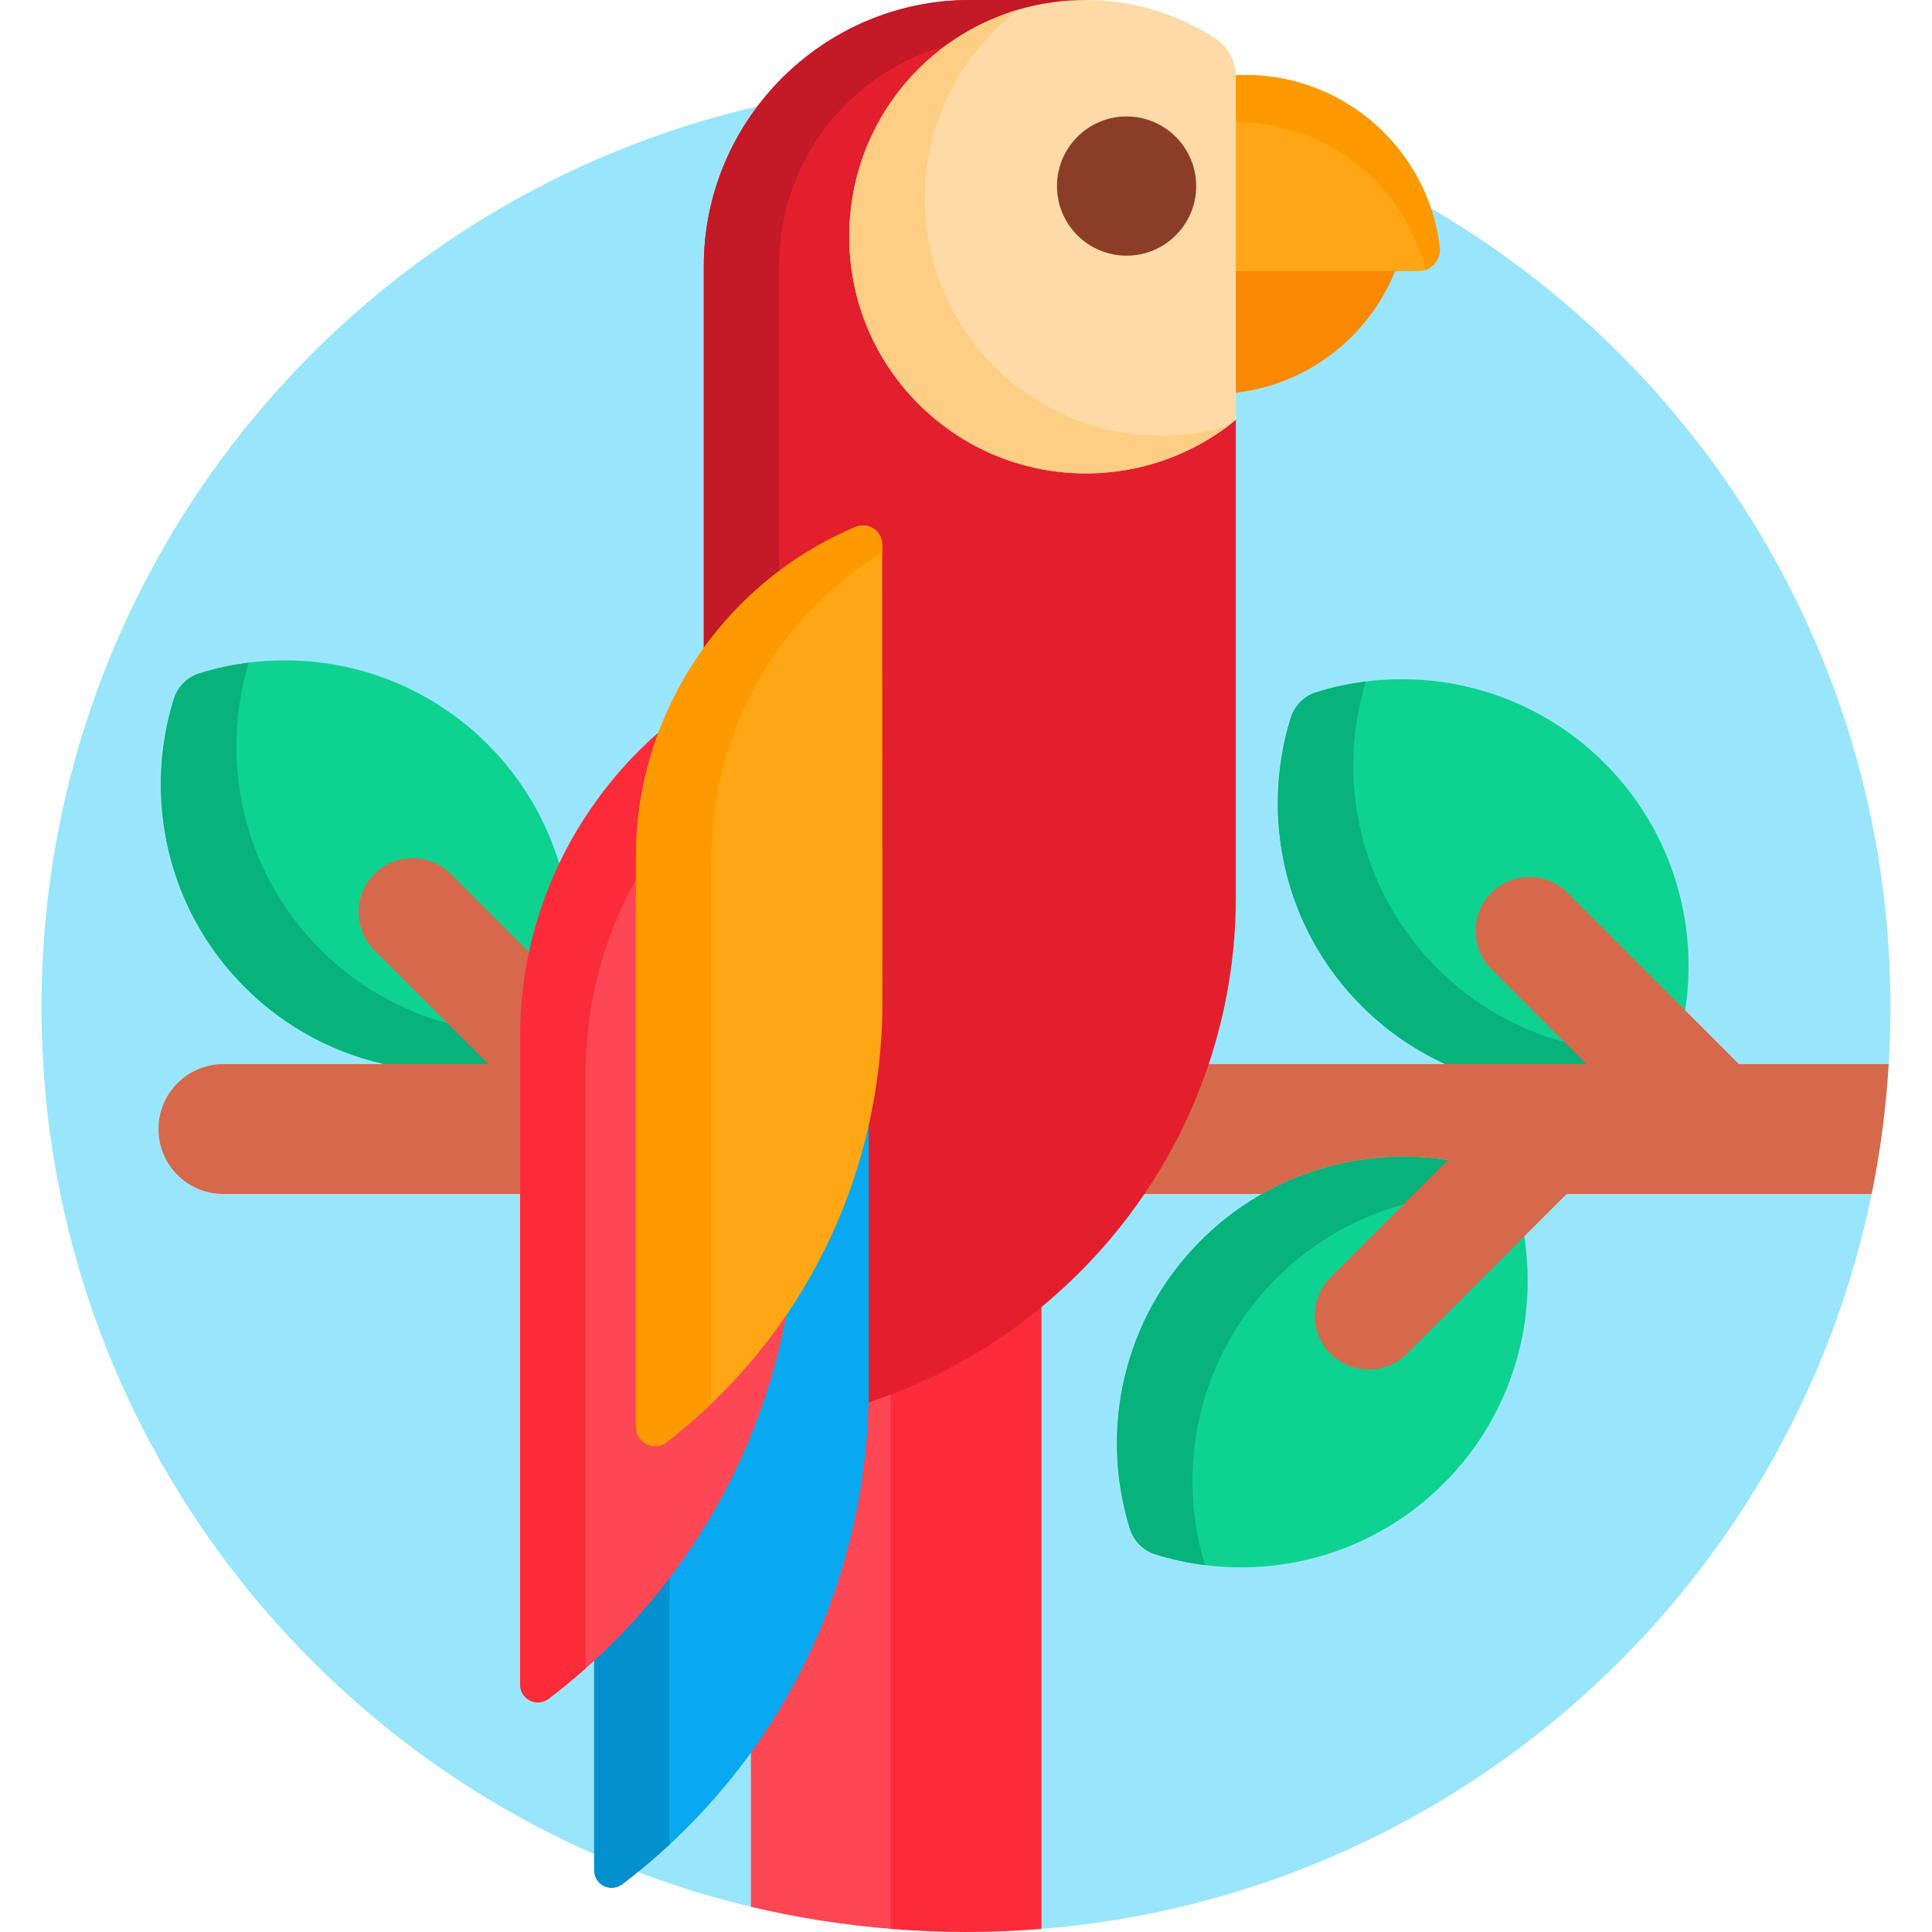 <svg id="Capa_1" enable-background="new 0 0 512 512" height="512" viewBox="0 0 512 512" width="512" xmlns="http://www.w3.org/2000/svg"><g><path d="m236.159 22.782c-120.048 9.447-215.773 105.817-224.493 225.92-8.978 123.646 73.878 229.58 187.334 256.617 23.277-4.784 47.391-3.525 70.043 3.659l6.957 2.206c109.371-8.838 198.454-89.496 220.014-194.768-4.749-11.025-3.308-23.74 3.788-33.422l.728-.994c.3-4.963.47-9.961.47-15 0-141.866-120.578-255.57-264.841-244.218z" fill="#99e6fc"/><path d="m384.145 282.5h37.478l-26.029-26.03c-2.605-2.605-4.04-6.069-4.04-9.753s1.435-7.148 4.04-9.753c2.604-2.605 6.068-4.04 9.753-4.04 3.684 0 7.147 1.435 9.752 4.04l31.38 31.379c3.824-23.331-3.247-48.098-21.241-66.092-20.662-20.662-50.255-26.928-76.348-18.826-3.263 1.013-5.821 3.571-6.834 6.834-8.102 26.094-1.836 55.687 18.826 76.348 6.909 6.911 14.82 12.202 23.263 15.893z" fill="#0ed290"/><path d="m384.145 282.5h37.478l-6.066-6.066c-12.704-3.274-24.726-9.876-34.676-19.826-20.571-20.571-26.867-49.992-18.928-76.001-4.412.556-8.786 1.49-13.064 2.818-3.263 1.013-5.821 3.571-6.834 6.834-8.102 26.094-1.836 55.687 18.826 76.348 6.91 6.911 14.822 12.202 23.264 15.893z" fill="#07b27b"/><g><path d="m372.471 358.407c-2.605 2.605-6.069 4.04-9.753 4.04-3.685 0-7.148-1.435-9.753-4.04s-4.04-6.069-4.04-9.753 1.435-7.147 4.04-9.752l31.379-31.38c-23.331-3.824-48.098 3.247-66.092 21.241-20.662 20.662-26.928 50.255-18.826 76.348 1.013 3.263 3.571 5.821 6.834 6.834 26.094 8.102 55.687 1.836 76.348-18.826 17.994-17.994 25.065-42.761 21.241-66.092z" fill="#0ed290"/><path d="m372.929 318.937 11.415-11.415c-23.331-3.824-48.098 3.247-66.092 21.241-20.662 20.662-26.928 50.255-18.826 76.348 1.013 3.263 3.571 5.821 6.834 6.834 4.279 1.328 8.652 2.263 13.064 2.818-7.939-26.009-1.643-55.431 18.928-76.001 9.95-9.949 21.973-16.551 34.677-19.825z" fill="#07b27b"/></g><path d="m104.302 282.5h26.321l-31.029-31.03c-2.605-2.605-4.04-6.069-4.04-9.753s1.435-7.148 4.04-9.753c2.604-2.605 6.068-4.04 9.753-4.04 3.684 0 7.147 1.435 9.752 4.04l21.398 21.398.193-.898c1.706-7.958 4.318-15.627 7.728-22.884-3.461-11.834-9.847-22.994-19.181-32.328-20.662-20.662-50.255-26.928-76.348-18.826-3.263 1.013-5.821 3.571-6.834 6.834-8.102 26.094-1.836 55.687 18.826 76.348 11.181 11.182 24.979 18.138 39.421 20.892z" fill="#0ed290"/><path d="m104.302 282.5h26.321l-11.066-11.066c-12.704-3.274-24.727-9.876-34.677-19.826-20.571-20.571-26.867-49.992-18.928-76.001-4.412.556-8.786 1.49-13.064 2.818-3.263 1.013-5.821 3.571-6.834 6.834-8.102 26.094-1.836 55.687 18.826 76.348 11.182 11.183 24.98 18.139 39.422 20.893z" fill="#07b27b"/><g fill="#d6694b"><path d="m460.842 282-45.389-45.389c-5.582-5.582-14.631-5.582-20.213 0s-5.582 14.631 0 20.213l25.176 25.176h-100.599c-4.058 12.105-9.794 23.662-17.137 34.416h31.767c15.116-8.597 32.548-11.586 49.282-8.986l-31.117 31.117c-5.582 5.582-5.582 14.631 0 20.213s14.631 5.582 20.213 0l42.344-42.344h80.846c2.296-11.21 3.808-22.704 4.516-34.416z"/><path d="m138.349 274.405c0-7.337.783-14.578 2.272-21.626l-21.168-21.168c-5.582-5.582-14.631-5.582-20.213 0s-5.582 14.631 0 20.213l30.176 30.176h-70.208c-9.504 0-17.208 7.704-17.208 17.208s7.704 17.208 17.208 17.208h79.141z"/></g><path d="m229.657 371.35c-.498 24.208-6.395 48.31-17.157 69.91-3.882 7.79-8.415 15.262-13.5 22.346v41.713c12.172 2.901 24.699 4.878 37.5 5.886v-142.282c-2.26.865-4.539 1.681-6.843 2.427z" fill="#fd4755"/><path d="m236 369.109v142.074c6.597.533 13.265.816 20 .816s13.403-.283 20-.816v-165.432c-12.088 10.057-25.587 17.905-40 23.358z" fill="#fb2b3a"/><g><path d="m327.021 111.025c-11.048 8.981-24.969 13.925-39.227 13.925-17.242 0-33.863-7.25-45.604-19.89-11.902-12.815-17.743-29.532-16.445-47.071 2.294-31.02 26.483-55.13 57.517-57.329 1.507-.106 3.032-.161 4.533-.161v-.499h-30.775c-38.775 0-70.501 31.725-70.501 70.501v102.074c7.86-11.059 18.05-20.404 29.916-27.254 3.375-1.949 6.902-3.703 10.483-5.214.568-.24 1.17-.361 1.786-.361.907 0 1.785.265 2.54.765 1.286.854 2.055 2.284 2.056 3.828l.053 121.049c0 11.043-1.223 22.071-3.634 32.778l-.013.054v69.797c0 1.274-.026 2.547-.056 3.821 56.623-18.332 97.87-71.68 97.87-134.203v-126.61z" fill="#e41f2d"/><path d="m288.375 0h-31.355c-38.775 0-70.501 31.725-70.501 70.501v102.074c5.572-7.84 12.319-14.813 20-20.651v-81.924c0-27.448 18.686-50.729 43.961-57.791 9.268-6.834 20.5-11.179 32.747-12.047 1.731-.123 3.448-.171 5.15-.156z" fill="#c41926"/><path d="m207.919 348.328c-2.83 14.996-7.689 29.6-14.473 43.217-8.937 17.936-21.234 34.238-35.986 47.866v56.242c0 1.758.995 3.365 2.569 4.148 1.401.698 3.046.635 4.38-.135.165-.095.324-.201.479-.317 20.179-15.255 36.798-35.265 48.059-57.865 11.291-22.662 17.259-48.066 17.26-73.467v-72.108c-3.939 18.861-11.505 36.626-22.288 52.419z" fill="#08a9f1"/><path d="m157.46 439.411v56.242c0 1.758.995 3.365 2.569 4.148 1.401.698 3.046.635 4.38-.135.165-.095.324-.201.479-.317 4.367-3.302 8.556-6.839 12.572-10.563v-71.475c-5.99 7.94-12.692 15.348-20 22.1z" fill="#0290cf"/><g><path d="m327.021 71.366v32.766c19.612-2.077 35.959-15.059 42.89-32.766z" fill="#fb8801"/><path d="m381.558 65.444c-3.164-25.69-25.064-45.581-51.61-45.581-.992 0-1.977.034-2.956.089.007.163.03.323.03.487v51.427h48.826c3.439 0 6.13-3.008 5.71-6.422z" fill="#fea613"/><path d="m381.558 65.444c-3.164-25.69-25.064-45.581-51.61-45.581-.993 0-1.977.036-2.956.091.007.162.03.321.03.485v11.933c.143-.001.283-.009.426-.009 24.281 0 44.665 16.645 50.389 39.144 2.416-.892 4.055-3.346 3.721-6.063z" fill="#fe9901"/><g><path d="m322.045 10.173c-11.024-7.201-24.45-11.029-38.818-10.011-31.077 2.202-55.683 26.721-57.98 57.791-2.721 36.798 26.328 67.497 62.548 67.497 15.077 0 28.908-5.323 39.726-14.187v-90.825c0-4.12-2.026-8.011-5.476-10.265z" fill="#fedba6"/></g><path d="m307.795 115.45c-36.22 0-65.27-30.699-62.548-67.497 1.378-18.633 10.785-34.903 24.793-45.423-24.615 7.172-42.832 28.905-44.793 55.423-2.721 36.798 26.328 67.497 62.548 67.497 14.104 0 27.117-4.66 37.594-12.518-5.583 1.63-11.483 2.518-17.594 2.518z" fill="#fece85"/></g><g><g><circle cx="298.555" cy="49.31" fill="#8c3d27" r="18.445"/></g></g><path d="m176.445 381.736c-.168.131-.343.248-.522.352-.697.402-1.492.615-2.298.615-.695 0-1.394-.162-2.02-.467-1.564-.766-2.575-2.386-2.575-4.127l.001-151.085c0-11.616 2.185-22.965 6.254-33.541-23.451 20.11-37.436 49.662-37.437 80.924v172.076c0 1.776 1.005 3.399 2.595 4.19 1.415.705 3.077.642 4.424-.136.166-.096.327-.203.483-.32 20.383-15.409 37.168-35.62 48.542-58.447 6.98-14.009 11.935-29.058 14.737-44.506-8.669 12.941-19.468 24.594-32.184 34.472z" fill="#fd4755"/><path d="m169.031 227.023c0-11.616 2.185-22.965 6.254-33.541-23.451 20.11-37.436 49.662-37.437 80.924v172.076c0 1.776 1.005 3.399 2.595 4.19 1.415.705 3.077.642 4.424-.136.166-.096.327-.203.483-.32 3.382-2.557 6.655-5.258 9.831-8.069v-157.742c0-18.561 4.938-36.518 13.849-52.258v-5.124z" fill="#fb2b3a"/><g><path d="m176.172 382.521c-1.456.84-3.25.915-4.787.164-1.748-.855-2.855-2.631-2.855-4.577v-151.085c-.001-33.692 18.259-65.165 47.654-82.136 3.392-1.958 6.938-3.722 10.54-5.241 1.573-.663 3.374-.495 4.796.448 1.423.944 2.278 2.537 2.279 4.244l.053 121.049c0 45.999-20.813 88.551-57.102 116.744-.184.145-.378.275-.578.39z" fill="#fea613"/></g><path d="m188.531 227.023c-.001-32.77 17.277-63.436 45.27-80.706l-.001-1.979c-.001-1.707-.856-3.3-2.279-4.244s-3.224-1.111-4.796-.448c-3.602 1.519-7.148 3.283-10.54 5.241-29.395 16.971-47.655 48.444-47.654 82.136v151.085c0 1.946 1.107 3.721 2.855 4.577 1.537.751 3.331.677 4.787-.164.2-.115.394-.245.579-.39 4.133-3.211 8.055-6.618 11.779-10.185z" fill="#fe9901"/></g></g></svg>